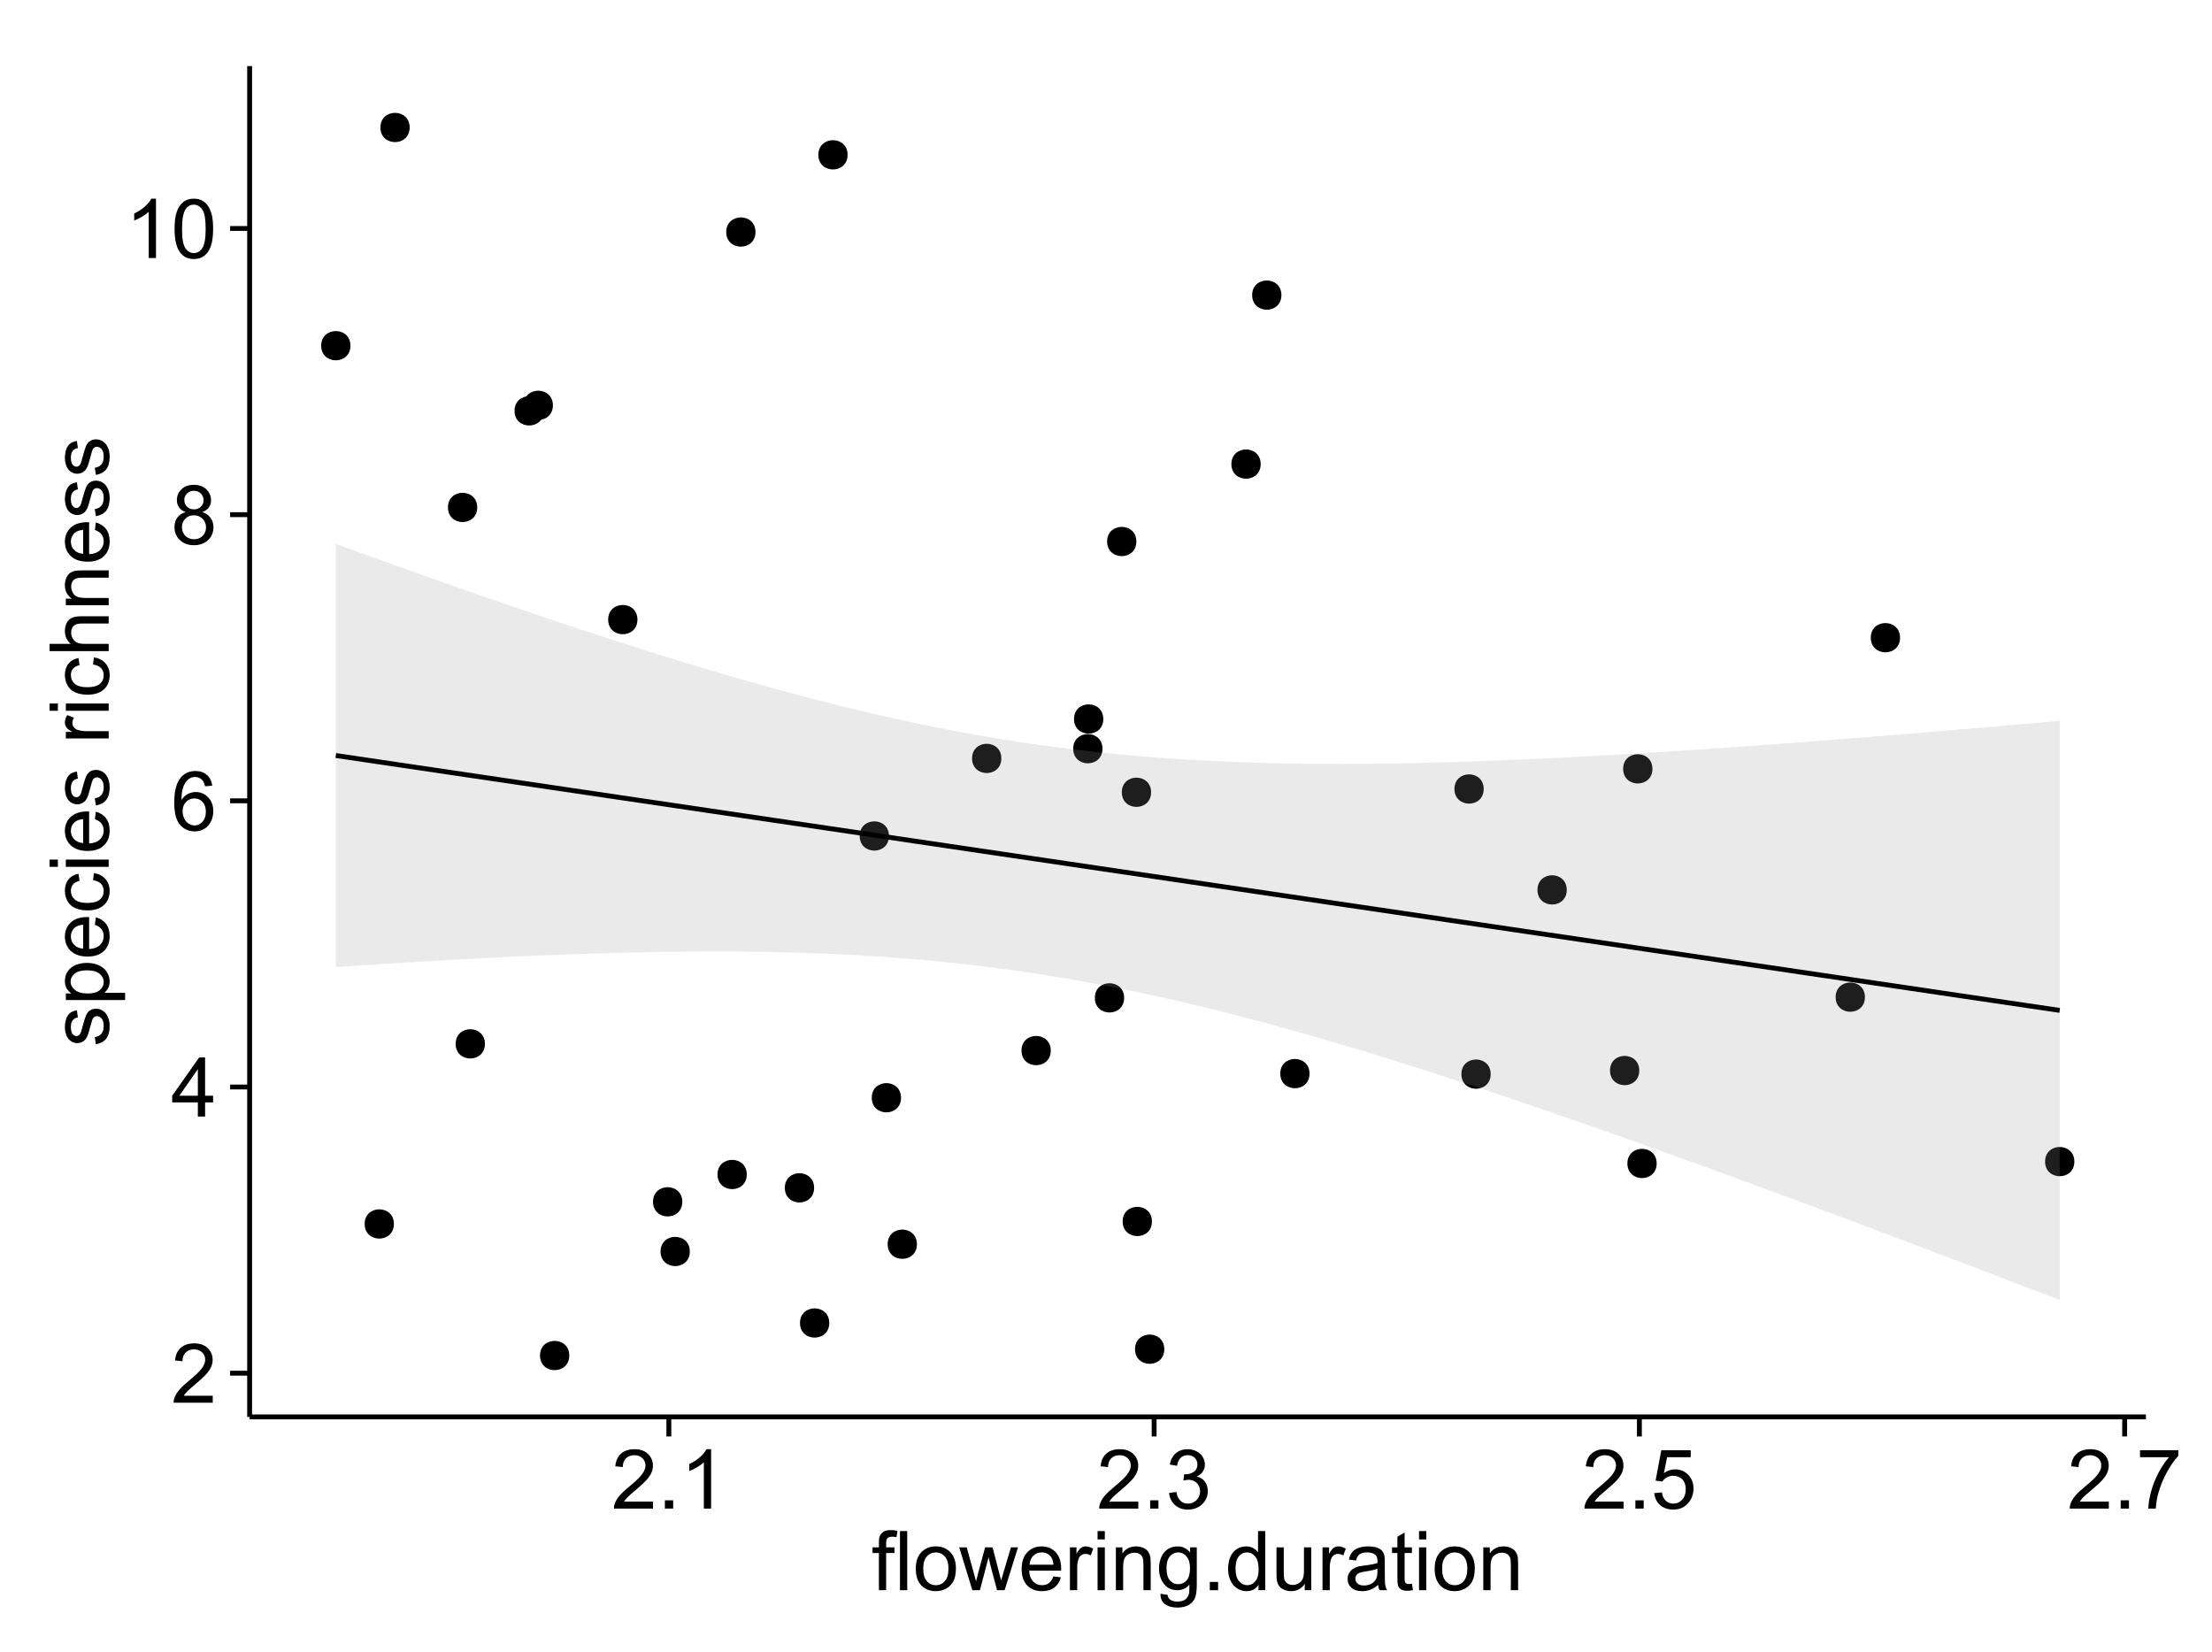 <?xml version="1.0" encoding="UTF-8"?>
<svg xmlns="http://www.w3.org/2000/svg" xmlns:xlink="http://www.w3.org/1999/xlink" width="482pt" height="360pt" viewBox="0 0 482 360" version="1.1">
<defs>
<g>
<symbol overflow="visible" id="glyph0-0">
<path style="stroke:none;" d="M 9.062 -1.52 L 9.062 0 L 0.547 0 C 0.531 -0.379 0.594 -0.742 0.73 -1.098 C 0.945 -1.676 1.293 -2.25 1.77 -2.812 C 2.246 -3.375 2.934 -4.023 3.84 -4.766 C 5.238 -5.906 6.188 -6.816 6.68 -7.492 C 7.172 -8.16 7.418 -8.793 7.418 -9.395 C 7.418 -10.02 7.191 -10.551 6.746 -10.98 C 6.293 -11.41 5.711 -11.625 4.992 -11.629 C 4.23 -11.625 3.621 -11.395 3.164 -10.941 C 2.703 -10.48 2.469 -9.848 2.469 -9.043 L 0.844 -9.211 C 0.953 -10.422 1.371 -11.344 2.102 -11.984 C 2.824 -12.617 3.801 -12.938 5.027 -12.938 C 6.262 -12.938 7.238 -12.594 7.961 -11.91 C 8.68 -11.223 9.039 -10.371 9.043 -9.359 C 9.039 -8.84 8.934 -8.336 8.727 -7.84 C 8.512 -7.34 8.164 -6.812 7.676 -6.266 C 7.188 -5.711 6.375 -4.957 5.238 -4 C 4.285 -3.199 3.676 -2.66 3.41 -2.379 C 3.141 -2.094 2.918 -1.805 2.742 -1.52 Z M 9.062 -1.52 "/>
</symbol>
<symbol overflow="visible" id="glyph0-1">
<path style="stroke:none;" d="M 5.82 0 L 5.82 -3.086 L 0.227 -3.086 L 0.227 -4.535 L 6.109 -12.883 L 7.398 -12.883 L 7.398 -4.535 L 9.141 -4.535 L 9.141 -3.086 L 7.398 -3.086 L 7.398 0 Z M 5.82 -4.535 L 5.82 -10.344 L 1.785 -4.535 Z M 5.82 -4.535 "/>
</symbol>
<symbol overflow="visible" id="glyph0-2">
<path style="stroke:none;" d="M 8.957 -9.73 L 7.383 -9.605 C 7.242 -10.223 7.043 -10.676 6.785 -10.961 C 6.355 -11.41 5.828 -11.637 5.203 -11.637 C 4.695 -11.637 4.25 -11.496 3.875 -11.215 C 3.375 -10.852 2.984 -10.32 2.695 -9.625 C 2.406 -8.926 2.258 -7.934 2.25 -6.645 C 2.629 -7.223 3.094 -7.652 3.645 -7.938 C 4.195 -8.215 4.773 -8.355 5.379 -8.359 C 6.434 -8.355 7.328 -7.969 8.07 -7.195 C 8.809 -6.418 9.18 -5.414 9.184 -4.184 C 9.18 -3.371 9.008 -2.617 8.66 -1.926 C 8.312 -1.23 7.832 -0.699 7.227 -0.332 C 6.613 0.035 5.922 0.215 5.148 0.219 C 3.828 0.215 2.754 -0.266 1.922 -1.234 C 1.09 -2.199 0.672 -3.797 0.676 -6.031 C 0.672 -8.516 1.133 -10.328 2.055 -11.461 C 2.855 -12.445 3.938 -12.938 5.301 -12.938 C 6.312 -12.938 7.141 -12.652 7.789 -12.086 C 8.434 -11.516 8.824 -10.73 8.957 -9.73 Z M 2.496 -4.176 C 2.496 -3.629 2.609 -3.105 2.844 -2.609 C 3.07 -2.109 3.395 -1.73 3.812 -1.473 C 4.227 -1.207 4.664 -1.078 5.125 -1.082 C 5.789 -1.078 6.363 -1.348 6.844 -1.891 C 7.324 -2.426 7.562 -3.156 7.566 -4.086 C 7.562 -4.973 7.328 -5.676 6.855 -6.191 C 6.379 -6.703 5.781 -6.961 5.062 -6.961 C 4.348 -6.961 3.738 -6.703 3.242 -6.191 C 2.742 -5.676 2.496 -5.004 2.496 -4.176 Z M 2.496 -4.176 "/>
</symbol>
<symbol overflow="visible" id="glyph0-3">
<path style="stroke:none;" d="M 3.18 -6.988 C 2.52 -7.227 2.035 -7.57 1.723 -8.016 C 1.406 -8.461 1.246 -8.992 1.25 -9.617 C 1.246 -10.551 1.582 -11.34 2.258 -11.98 C 2.93 -12.617 3.828 -12.938 4.949 -12.938 C 6.07 -12.938 6.977 -12.609 7.664 -11.957 C 8.348 -11.301 8.688 -10.504 8.691 -9.57 C 8.688 -8.969 8.531 -8.449 8.219 -8.012 C 7.902 -7.566 7.426 -7.227 6.793 -6.988 C 7.582 -6.727 8.184 -6.309 8.598 -5.738 C 9.008 -5.16 9.215 -4.477 9.219 -3.684 C 9.215 -2.578 8.828 -1.652 8.051 -0.906 C 7.27 -0.156 6.242 0.215 4.977 0.219 C 3.699 0.215 2.676 -0.156 1.898 -0.91 C 1.117 -1.66 0.727 -2.602 0.73 -3.727 C 0.727 -4.562 0.938 -5.262 1.367 -5.832 C 1.789 -6.395 2.395 -6.781 3.18 -6.988 Z M 2.867 -9.668 C 2.863 -9.059 3.059 -8.559 3.453 -8.172 C 3.844 -7.785 4.355 -7.594 4.984 -7.594 C 5.59 -7.594 6.09 -7.785 6.48 -8.168 C 6.871 -8.551 7.066 -9.02 7.066 -9.578 C 7.066 -10.156 6.863 -10.645 6.465 -11.043 C 6.059 -11.438 5.559 -11.637 4.965 -11.637 C 4.359 -11.637 3.859 -11.441 3.465 -11.055 C 3.062 -10.668 2.863 -10.207 2.867 -9.668 Z M 2.355 -3.719 C 2.355 -3.262 2.461 -2.824 2.676 -2.406 C 2.887 -1.98 3.203 -1.652 3.629 -1.426 C 4.047 -1.191 4.504 -1.078 4.992 -1.082 C 5.746 -1.078 6.367 -1.32 6.863 -1.809 C 7.352 -2.293 7.598 -2.91 7.602 -3.664 C 7.598 -4.422 7.344 -5.055 6.84 -5.555 C 6.332 -6.051 5.699 -6.297 4.938 -6.301 C 4.191 -6.297 3.574 -6.051 3.09 -5.562 C 2.598 -5.066 2.355 -4.453 2.355 -3.719 Z M 2.355 -3.719 "/>
</symbol>
<symbol overflow="visible" id="glyph0-4">
<path style="stroke:none;" d="M 6.707 0 L 5.125 0 L 5.125 -10.082 C 4.742 -9.715 4.242 -9.352 3.625 -8.988 C 3.004 -8.625 2.449 -8.352 1.961 -8.172 L 1.961 -9.703 C 2.844 -10.117 3.617 -10.621 4.281 -11.215 C 4.941 -11.805 5.41 -12.379 5.688 -12.938 L 6.707 -12.938 Z M 6.707 0 "/>
</symbol>
<symbol overflow="visible" id="glyph0-5">
<path style="stroke:none;" d="M 0.746 -6.355 C 0.742 -7.875 0.898 -9.102 1.215 -10.031 C 1.527 -10.961 1.996 -11.676 2.613 -12.18 C 3.23 -12.684 4.008 -12.938 4.949 -12.938 C 5.637 -12.938 6.242 -12.797 6.766 -12.52 C 7.285 -12.238 7.715 -11.836 8.059 -11.316 C 8.395 -10.789 8.664 -10.152 8.859 -9.398 C 9.051 -8.645 9.145 -7.629 9.148 -6.355 C 9.145 -4.84 8.992 -3.617 8.684 -2.691 C 8.371 -1.762 7.906 -1.047 7.289 -0.539 C 6.672 -0.035 5.891 0.215 4.949 0.219 C 3.703 0.215 2.727 -0.227 2.023 -1.117 C 1.168 -2.188 0.742 -3.934 0.746 -6.355 Z M 2.375 -6.355 C 2.371 -4.234 2.621 -2.824 3.117 -2.129 C 3.609 -1.426 4.219 -1.078 4.949 -1.082 C 5.672 -1.078 6.281 -1.43 6.781 -2.137 C 7.273 -2.836 7.523 -4.242 7.523 -6.355 C 7.523 -8.473 7.273 -9.883 6.781 -10.582 C 6.281 -11.277 5.664 -11.625 4.93 -11.629 C 4.199 -11.625 3.621 -11.316 3.191 -10.703 C 2.645 -9.918 2.371 -8.469 2.375 -6.355 Z M 2.375 -6.355 "/>
</symbol>
<symbol overflow="visible" id="glyph0-6">
<path style="stroke:none;" d="M 1.633 0 L 1.633 -1.801 L 3.438 -1.801 L 3.438 0 Z M 1.633 0 "/>
</symbol>
<symbol overflow="visible" id="glyph0-7">
<path style="stroke:none;" d="M 0.758 -3.402 L 2.336 -3.613 C 2.516 -2.711 2.824 -2.062 3.266 -1.672 C 3.699 -1.273 4.23 -1.078 4.859 -1.082 C 5.602 -1.078 6.23 -1.336 6.746 -1.855 C 7.254 -2.367 7.512 -3.004 7.516 -3.77 C 7.512 -4.492 7.273 -5.094 6.801 -5.566 C 6.324 -6.035 5.723 -6.27 4.992 -6.273 C 4.691 -6.27 4.316 -6.211 3.875 -6.102 L 4.051 -7.488 C 4.152 -7.473 4.238 -7.465 4.305 -7.469 C 4.977 -7.465 5.582 -7.641 6.125 -7.996 C 6.66 -8.344 6.93 -8.887 6.934 -9.625 C 6.93 -10.199 6.734 -10.68 6.344 -11.062 C 5.949 -11.445 5.441 -11.637 4.824 -11.637 C 4.207 -11.637 3.695 -11.441 3.285 -11.055 C 2.875 -10.668 2.613 -10.09 2.496 -9.316 L 0.914 -9.598 C 1.105 -10.656 1.543 -11.477 2.23 -12.062 C 2.914 -12.645 3.766 -12.938 4.789 -12.938 C 5.488 -12.938 6.137 -12.785 6.73 -12.484 C 7.32 -12.18 7.773 -11.77 8.09 -11.25 C 8.402 -10.727 8.559 -10.172 8.562 -9.59 C 8.559 -9.031 8.41 -8.523 8.113 -8.066 C 7.812 -7.609 7.371 -7.246 6.785 -6.977 C 7.547 -6.801 8.137 -6.438 8.562 -5.883 C 8.98 -5.328 9.191 -4.633 9.195 -3.805 C 9.191 -2.676 8.781 -1.723 7.965 -0.945 C 7.141 -0.164 6.105 0.223 4.852 0.227 C 3.719 0.223 2.777 -0.109 2.035 -0.781 C 1.285 -1.453 0.859 -2.328 0.758 -3.402 Z M 0.758 -3.402 "/>
</symbol>
<symbol overflow="visible" id="glyph0-8">
<path style="stroke:none;" d="M 0.746 -3.375 L 2.406 -3.516 C 2.527 -2.707 2.812 -2.098 3.266 -1.691 C 3.711 -1.281 4.254 -1.078 4.887 -1.082 C 5.648 -1.078 6.293 -1.363 6.82 -1.941 C 7.344 -2.512 7.605 -3.273 7.609 -4.227 C 7.605 -5.125 7.352 -5.84 6.848 -6.363 C 6.34 -6.883 5.676 -7.141 4.859 -7.145 C 4.344 -7.141 3.887 -7.027 3.48 -6.797 C 3.07 -6.566 2.746 -6.266 2.516 -5.898 L 1.027 -6.09 L 2.277 -12.711 L 8.684 -12.711 L 8.684 -11.195 L 3.543 -11.195 L 2.848 -7.734 C 3.621 -8.273 4.43 -8.543 5.281 -8.543 C 6.402 -8.543 7.352 -8.152 8.129 -7.371 C 8.898 -6.59 9.285 -5.586 9.289 -4.367 C 9.285 -3.195 8.945 -2.188 8.27 -1.344 C 7.441 -0.301 6.316 0.215 4.887 0.219 C 3.715 0.215 2.758 -0.109 2.016 -0.766 C 1.273 -1.418 0.848 -2.289 0.746 -3.375 Z M 0.746 -3.375 "/>
</symbol>
<symbol overflow="visible" id="glyph0-9">
<path style="stroke:none;" d="M 0.852 -11.195 L 0.852 -12.719 L 9.195 -12.719 L 9.195 -11.488 C 8.367 -10.613 7.555 -9.453 6.754 -8.008 C 5.945 -6.559 5.324 -5.07 4.887 -3.543 C 4.57 -2.461 4.367 -1.281 4.281 0 L 2.656 0 C 2.668 -1.012 2.867 -2.234 3.25 -3.672 C 3.629 -5.105 4.176 -6.492 4.891 -7.828 C 5.602 -9.16 6.359 -10.281 7.164 -11.195 Z M 0.852 -11.195 "/>
</symbol>
<symbol overflow="visible" id="glyph0-10">
<path style="stroke:none;" d="M 1.562 0 L 1.562 -8.102 L 0.168 -8.102 L 0.168 -9.336 L 1.562 -9.336 L 1.562 -10.328 C 1.559 -10.949 1.613 -11.414 1.73 -11.727 C 1.879 -12.133 2.148 -12.465 2.535 -12.723 C 2.914 -12.973 3.453 -13.102 4.148 -13.105 C 4.594 -13.102 5.086 -13.047 5.625 -12.945 L 5.387 -11.566 C 5.055 -11.625 4.746 -11.652 4.457 -11.656 C 3.973 -11.652 3.633 -11.551 3.434 -11.348 C 3.234 -11.141 3.133 -10.758 3.137 -10.195 L 3.137 -9.336 L 4.957 -9.336 L 4.957 -8.102 L 3.137 -8.102 L 3.137 0 Z M 1.562 0 "/>
</symbol>
<symbol overflow="visible" id="glyph0-11">
<path style="stroke:none;" d="M 1.152 0 L 1.152 -12.883 L 2.734 -12.883 L 2.734 0 Z M 1.152 0 "/>
</symbol>
<symbol overflow="visible" id="glyph0-12">
<path style="stroke:none;" d="M 0.598 -4.668 C 0.598 -6.391 1.078 -7.672 2.039 -8.508 C 2.84 -9.199 3.816 -9.543 4.977 -9.547 C 6.254 -9.543 7.305 -9.125 8.121 -8.285 C 8.934 -7.441 9.34 -6.277 9.344 -4.797 C 9.34 -3.594 9.16 -2.648 8.801 -1.961 C 8.441 -1.27 7.914 -0.734 7.227 -0.359 C 6.535 0.023 5.785 0.211 4.977 0.211 C 3.664 0.211 2.609 -0.207 1.805 -1.047 C 1 -1.883 0.598 -3.09 0.598 -4.668 Z M 2.223 -4.668 C 2.219 -3.469 2.48 -2.574 3.004 -1.98 C 3.523 -1.387 4.18 -1.09 4.977 -1.09 C 5.758 -1.09 6.41 -1.387 6.934 -1.984 C 7.453 -2.582 7.715 -3.492 7.719 -4.719 C 7.715 -5.871 7.453 -6.746 6.93 -7.344 C 6.402 -7.934 5.75 -8.23 4.977 -8.234 C 4.18 -8.23 3.523 -7.938 3.004 -7.348 C 2.48 -6.754 2.219 -5.859 2.223 -4.668 Z M 2.223 -4.668 "/>
</symbol>
<symbol overflow="visible" id="glyph0-13">
<path style="stroke:none;" d="M 2.91 0 L 0.055 -9.336 L 1.688 -9.336 L 3.172 -3.945 L 3.727 -1.941 C 3.75 -2.039 3.91 -2.684 4.211 -3.867 L 5.695 -9.336 L 7.32 -9.336 L 8.719 -3.922 L 9.184 -2.137 L 9.719 -3.938 L 11.32 -9.336 L 12.859 -9.336 L 9.941 0 L 8.297 0 L 6.812 -5.59 L 6.453 -7.18 L 4.562 0 Z M 2.91 0 "/>
</symbol>
<symbol overflow="visible" id="glyph0-14">
<path style="stroke:none;" d="M 7.578 -3.008 L 9.211 -2.805 C 8.953 -1.848 8.473 -1.105 7.777 -0.578 C 7.078 -0.051 6.188 0.211 5.105 0.211 C 3.738 0.211 2.656 -0.207 1.859 -1.051 C 1.055 -1.887 0.656 -3.066 0.66 -4.586 C 0.656 -6.156 1.059 -7.375 1.871 -8.246 C 2.676 -9.109 3.727 -9.543 5.02 -9.547 C 6.266 -9.543 7.285 -9.117 8.078 -8.27 C 8.867 -7.418 9.262 -6.223 9.266 -4.684 C 9.262 -4.586 9.258 -4.445 9.254 -4.262 L 2.293 -4.262 C 2.348 -3.234 2.641 -2.449 3.164 -1.906 C 3.684 -1.359 4.332 -1.09 5.117 -1.09 C 5.691 -1.09 6.188 -1.242 6.598 -1.547 C 7.008 -1.852 7.332 -2.336 7.578 -3.008 Z M 2.383 -5.562 L 7.594 -5.562 C 7.523 -6.344 7.324 -6.934 6.996 -7.328 C 6.492 -7.934 5.836 -8.238 5.035 -8.242 C 4.305 -8.238 3.695 -7.996 3.203 -7.512 C 2.707 -7.027 2.434 -6.375 2.383 -5.562 Z M 2.383 -5.562 "/>
</symbol>
<symbol overflow="visible" id="glyph0-15">
<path style="stroke:none;" d="M 1.168 0 L 1.168 -9.336 L 2.594 -9.336 L 2.594 -7.918 C 2.953 -8.578 3.289 -9.016 3.598 -9.23 C 3.906 -9.438 4.242 -9.543 4.613 -9.547 C 5.145 -9.543 5.688 -9.375 6.242 -9.035 L 5.695 -7.566 C 5.309 -7.793 4.922 -7.91 4.535 -7.91 C 4.188 -7.91 3.875 -7.805 3.602 -7.598 C 3.324 -7.387 3.129 -7.098 3.016 -6.734 C 2.836 -6.168 2.746 -5.555 2.75 -4.887 L 2.75 0 Z M 1.168 0 "/>
</symbol>
<symbol overflow="visible" id="glyph0-16">
<path style="stroke:none;" d="M 1.195 -11.066 L 1.195 -12.883 L 2.777 -12.883 L 2.777 -11.066 Z M 1.195 0 L 1.195 -9.336 L 2.777 -9.336 L 2.777 0 Z M 1.195 0 "/>
</symbol>
<symbol overflow="visible" id="glyph0-17">
<path style="stroke:none;" d="M 1.188 0 L 1.188 -9.336 L 2.609 -9.336 L 2.609 -8.008 C 3.293 -9.031 4.285 -9.543 5.582 -9.547 C 6.141 -9.543 6.656 -9.441 7.133 -9.242 C 7.602 -9.035 7.957 -8.77 8.191 -8.445 C 8.426 -8.113 8.59 -7.727 8.684 -7.277 C 8.742 -6.98 8.77 -6.465 8.773 -5.738 L 8.773 0 L 7.188 0 L 7.188 -5.68 C 7.184 -6.32 7.121 -6.801 7.004 -7.121 C 6.879 -7.438 6.66 -7.695 6.348 -7.887 C 6.031 -8.074 5.664 -8.168 5.246 -8.172 C 4.566 -8.168 3.984 -7.953 3.5 -7.531 C 3.008 -7.102 2.766 -6.293 2.77 -5.098 L 2.77 0 Z M 1.188 0 "/>
</symbol>
<symbol overflow="visible" id="glyph0-18">
<path style="stroke:none;" d="M 0.898 0.773 L 2.434 1 C 2.496 1.473 2.676 1.82 2.969 2.039 C 3.359 2.328 3.895 2.473 4.578 2.477 C 5.309 2.473 5.875 2.328 6.277 2.039 C 6.672 1.746 6.941 1.336 7.086 0.809 C 7.164 0.484 7.203 -0.191 7.199 -1.223 C 6.504 -0.406 5.641 0 4.613 0 C 3.324 0 2.332 -0.461 1.633 -1.387 C 0.926 -2.312 0.574 -3.422 0.578 -4.719 C 0.574 -5.605 0.734 -6.43 1.062 -7.184 C 1.383 -7.934 1.852 -8.516 2.465 -8.93 C 3.074 -9.34 3.793 -9.543 4.625 -9.547 C 5.719 -9.543 6.629 -9.098 7.348 -8.211 L 7.348 -9.336 L 8.805 -9.336 L 8.805 -1.266 C 8.801 0.188 8.652 1.215 8.359 1.824 C 8.062 2.426 7.594 2.906 6.953 3.262 C 6.309 3.609 5.52 3.785 4.586 3.789 C 3.473 3.785 2.574 3.535 1.887 3.035 C 1.199 2.535 0.867 1.781 0.898 0.773 Z M 2.207 -4.836 C 2.203 -3.605 2.445 -2.711 2.934 -2.152 C 3.418 -1.586 4.027 -1.305 4.766 -1.309 C 5.484 -1.305 6.094 -1.586 6.59 -2.148 C 7.078 -2.707 7.324 -3.586 7.328 -4.781 C 7.324 -5.922 7.07 -6.781 6.566 -7.363 C 6.059 -7.941 5.449 -8.23 4.738 -8.234 C 4.031 -8.23 3.434 -7.945 2.945 -7.379 C 2.449 -6.805 2.203 -5.957 2.207 -4.836 Z M 2.207 -4.836 "/>
</symbol>
<symbol overflow="visible" id="glyph0-19">
<path style="stroke:none;" d="M 7.242 0 L 7.242 -1.18 C 6.648 -0.25 5.777 0.211 4.633 0.211 C 3.887 0.211 3.203 0.008 2.578 -0.402 C 1.953 -0.812 1.469 -1.387 1.129 -2.121 C 0.785 -2.855 0.613 -3.699 0.617 -4.656 C 0.613 -5.586 0.77 -6.43 1.082 -7.191 C 1.391 -7.949 1.855 -8.531 2.477 -8.938 C 3.098 -9.34 3.793 -9.543 4.562 -9.547 C 5.121 -9.543 5.621 -9.426 6.062 -9.188 C 6.5 -8.949 6.859 -8.641 7.137 -8.262 L 7.137 -12.883 L 8.711 -12.883 L 8.711 0 Z M 2.242 -4.656 C 2.238 -3.461 2.488 -2.566 2.996 -1.977 C 3.496 -1.383 4.094 -1.09 4.781 -1.09 C 5.473 -1.09 6.059 -1.371 6.543 -1.938 C 7.023 -2.5 7.266 -3.363 7.27 -4.527 C 7.266 -5.801 7.02 -6.738 6.531 -7.336 C 6.035 -7.934 5.43 -8.23 4.711 -8.234 C 4.008 -8.23 3.418 -7.945 2.949 -7.371 C 2.473 -6.797 2.238 -5.891 2.242 -4.656 Z M 2.242 -4.656 "/>
</symbol>
<symbol overflow="visible" id="glyph0-20">
<path style="stroke:none;" d="M 7.305 0 L 7.305 -1.371 C 6.574 -0.316 5.586 0.211 4.344 0.211 C 3.789 0.211 3.273 0.105 2.797 -0.105 C 2.316 -0.316 1.965 -0.578 1.734 -0.898 C 1.504 -1.215 1.34 -1.609 1.25 -2.074 C 1.18 -2.383 1.148 -2.875 1.152 -3.551 L 1.152 -9.336 L 2.734 -9.336 L 2.734 -4.156 C 2.73 -3.328 2.762 -2.773 2.828 -2.488 C 2.926 -2.07 3.137 -1.742 3.461 -1.508 C 3.781 -1.266 4.18 -1.148 4.656 -1.152 C 5.129 -1.148 5.574 -1.27 5.992 -1.516 C 6.406 -1.758 6.699 -2.09 6.875 -2.508 C 7.047 -2.926 7.137 -3.531 7.137 -4.332 L 7.137 -9.336 L 8.719 -9.336 L 8.719 0 Z M 7.305 0 "/>
</symbol>
<symbol overflow="visible" id="glyph0-21">
<path style="stroke:none;" d="M 7.277 -1.152 C 6.691 -0.652 6.125 -0.301 5.586 -0.098 C 5.039 0.109 4.457 0.211 3.84 0.211 C 2.812 0.211 2.027 -0.039 1.477 -0.539 C 0.922 -1.039 0.645 -1.68 0.648 -2.461 C 0.645 -2.918 0.75 -3.336 0.961 -3.715 C 1.168 -4.09 1.438 -4.391 1.777 -4.621 C 2.113 -4.848 2.496 -5.02 2.918 -5.141 C 3.227 -5.219 3.695 -5.301 4.324 -5.379 C 5.602 -5.531 6.539 -5.711 7.145 -5.922 C 7.148 -6.137 7.152 -6.273 7.156 -6.336 C 7.152 -6.977 7.004 -7.434 6.707 -7.699 C 6.301 -8.055 5.699 -8.23 4.906 -8.234 C 4.156 -8.23 3.609 -8.102 3.258 -7.844 C 2.902 -7.582 2.637 -7.121 2.469 -6.461 L 0.922 -6.672 C 1.059 -7.332 1.293 -7.867 1.617 -8.273 C 1.938 -8.68 2.402 -8.992 3.016 -9.215 C 3.621 -9.434 4.328 -9.543 5.133 -9.547 C 5.93 -9.543 6.574 -9.449 7.074 -9.266 C 7.566 -9.074 7.934 -8.84 8.172 -8.555 C 8.402 -8.27 8.566 -7.91 8.664 -7.48 C 8.715 -7.207 8.742 -6.719 8.746 -6.02 L 8.746 -3.91 C 8.742 -2.434 8.773 -1.504 8.844 -1.117 C 8.906 -0.727 9.043 -0.355 9.246 0 L 7.594 0 C 7.43 -0.328 7.324 -0.711 7.277 -1.152 Z M 7.145 -4.684 C 6.566 -4.445 5.707 -4.246 4.562 -4.086 C 3.91 -3.988 3.449 -3.883 3.18 -3.77 C 2.91 -3.648 2.703 -3.477 2.555 -3.254 C 2.406 -3.027 2.332 -2.777 2.336 -2.504 C 2.332 -2.078 2.492 -1.727 2.816 -1.449 C 3.133 -1.164 3.602 -1.023 4.219 -1.027 C 4.828 -1.023 5.367 -1.156 5.844 -1.426 C 6.312 -1.691 6.664 -2.059 6.891 -2.523 C 7.059 -2.879 7.141 -3.406 7.145 -4.105 Z M 7.145 -4.684 "/>
</symbol>
<symbol overflow="visible" id="glyph0-22">
<path style="stroke:none;" d="M 4.641 -1.414 L 4.867 -0.016 C 4.422 0.078 4.023 0.121 3.672 0.125 C 3.098 0.121 2.652 0.035 2.336 -0.148 C 2.02 -0.328 1.797 -0.566 1.668 -0.863 C 1.539 -1.156 1.477 -1.781 1.477 -2.734 L 1.477 -8.102 L 0.316 -8.102 L 0.316 -9.336 L 1.477 -9.336 L 1.477 -11.645 L 3.051 -12.594 L 3.051 -9.336 L 4.641 -9.336 L 4.641 -8.102 L 3.051 -8.102 L 3.051 -2.645 C 3.047 -2.191 3.074 -1.902 3.133 -1.773 C 3.188 -1.645 3.277 -1.543 3.406 -1.465 C 3.527 -1.387 3.707 -1.348 3.945 -1.352 C 4.117 -1.348 4.352 -1.367 4.641 -1.414 Z M 4.641 -1.414 "/>
</symbol>
<symbol overflow="visible" id="glyph1-0">
<path style="stroke:none;" d="M -2.785 -0.555 L -3.031 -2.117 C -2.402 -2.203 -1.922 -2.449 -1.59 -2.852 C -1.254 -3.25 -1.09 -3.812 -1.09 -4.535 C -1.09 -5.262 -1.234 -5.801 -1.531 -6.152 C -1.824 -6.504 -2.172 -6.68 -2.574 -6.68 C -2.926 -6.68 -3.207 -6.523 -3.418 -6.215 C -3.555 -5.996 -3.734 -5.457 -3.953 -4.598 C -4.246 -3.434 -4.5 -2.629 -4.715 -2.184 C -4.926 -1.734 -5.223 -1.395 -5.602 -1.164 C -5.98 -0.93 -6.398 -0.812 -6.855 -0.816 C -7.27 -0.812 -7.652 -0.91 -8.012 -1.102 C -8.363 -1.293 -8.66 -1.551 -8.895 -1.883 C -9.074 -2.125 -9.227 -2.461 -9.355 -2.887 C -9.48 -3.309 -9.543 -3.766 -9.547 -4.254 C -9.543 -4.984 -9.438 -5.625 -9.23 -6.184 C -9.016 -6.734 -8.73 -7.145 -8.371 -7.41 C -8.008 -7.672 -7.527 -7.852 -6.926 -7.953 L -6.715 -6.406 C -7.195 -6.332 -7.57 -6.129 -7.84 -5.797 C -8.105 -5.457 -8.238 -4.98 -8.242 -4.367 C -8.238 -3.637 -8.117 -3.121 -7.883 -2.812 C -7.641 -2.5 -7.359 -2.344 -7.039 -2.348 C -6.832 -2.344 -6.648 -2.406 -6.484 -2.539 C -6.312 -2.664 -6.172 -2.867 -6.062 -3.148 C -6.004 -3.301 -5.871 -3.766 -5.66 -4.543 C -5.359 -5.66 -5.113 -6.441 -4.926 -6.887 C -4.734 -7.324 -4.457 -7.672 -4.094 -7.926 C -3.73 -8.176 -3.281 -8.301 -2.742 -8.305 C -2.211 -8.301 -1.711 -8.148 -1.25 -7.844 C -0.781 -7.535 -0.422 -7.09 -0.172 -6.512 C 0.086 -5.926 0.211 -5.27 0.211 -4.543 C 0.211 -3.328 -0.039 -2.406 -0.543 -1.77 C -1.047 -1.133 -1.793 -0.727 -2.785 -0.555 Z M -2.785 -0.555 "/>
</symbol>
<symbol overflow="visible" id="glyph1-1">
<path style="stroke:none;" d="M 3.578 -1.188 L -9.336 -1.188 L -9.336 -2.629 L -8.121 -2.629 C -8.594 -2.965 -8.949 -3.348 -9.188 -3.777 C -9.426 -4.203 -9.543 -4.723 -9.547 -5.336 C -9.543 -6.129 -9.34 -6.832 -8.93 -7.445 C -8.516 -8.051 -7.934 -8.512 -7.191 -8.824 C -6.441 -9.133 -5.625 -9.285 -4.738 -9.289 C -3.781 -9.285 -2.922 -9.113 -2.156 -8.773 C -1.391 -8.43 -0.805 -7.934 -0.398 -7.281 C 0.008 -6.625 0.211 -5.938 0.211 -5.219 C 0.211 -4.691 0.102 -4.219 -0.121 -3.801 C -0.344 -3.379 -0.625 -3.035 -0.965 -2.77 L 3.578 -2.77 Z M -4.613 -2.621 C -3.41 -2.613 -2.523 -2.855 -1.949 -3.348 C -1.375 -3.832 -1.09 -4.422 -1.09 -5.117 C -1.09 -5.816 -1.387 -6.418 -1.98 -6.922 C -2.574 -7.418 -3.496 -7.668 -4.746 -7.672 C -5.934 -7.668 -6.824 -7.426 -7.418 -6.938 C -8.008 -6.449 -8.301 -5.863 -8.305 -5.188 C -8.301 -4.508 -7.988 -3.914 -7.359 -3.398 C -6.727 -2.879 -5.809 -2.617 -4.613 -2.621 Z M -4.613 -2.621 "/>
</symbol>
<symbol overflow="visible" id="glyph1-2">
<path style="stroke:none;" d="M -3.004 -7.578 L -2.805 -9.211 C -1.848 -8.953 -1.105 -8.473 -0.578 -7.777 C -0.051 -7.078 0.211 -6.188 0.211 -5.105 C 0.211 -3.738 -0.207 -2.656 -1.051 -1.859 C -1.887 -1.055 -3.066 -0.656 -4.586 -0.66 C -6.156 -0.656 -7.375 -1.059 -8.246 -1.871 C -9.109 -2.676 -9.543 -3.727 -9.547 -5.02 C -9.543 -6.266 -9.117 -7.285 -8.27 -8.078 C -7.418 -8.867 -6.223 -9.262 -4.684 -9.266 C -4.586 -9.262 -4.445 -9.258 -4.262 -9.254 L -4.262 -2.293 C -3.234 -2.348 -2.449 -2.641 -1.906 -3.164 C -1.359 -3.684 -1.09 -4.332 -1.09 -5.117 C -1.09 -5.691 -1.242 -6.188 -1.547 -6.598 C -1.852 -7.008 -2.336 -7.332 -3.004 -7.578 Z M -5.562 -2.383 L -5.562 -7.594 C -6.344 -7.523 -6.934 -7.324 -7.328 -6.996 C -7.934 -6.492 -8.238 -5.836 -8.242 -5.035 C -8.238 -4.305 -7.996 -3.695 -7.512 -3.203 C -7.027 -2.707 -6.375 -2.434 -5.562 -2.383 Z M -5.562 -2.383 "/>
</symbol>
<symbol overflow="visible" id="glyph1-3">
<path style="stroke:none;" d="M -3.418 -7.277 L -3.215 -8.832 C -2.141 -8.66 -1.301 -8.227 -0.699 -7.527 C -0.09 -6.824 0.211 -5.965 0.211 -4.949 C 0.211 -3.668 -0.203 -2.641 -1.039 -1.867 C -1.871 -1.09 -3.07 -0.703 -4.633 -0.703 C -5.637 -0.703 -6.52 -0.867 -7.277 -1.203 C -8.031 -1.535 -8.598 -2.047 -8.977 -2.73 C -9.355 -3.41 -9.543 -4.152 -9.547 -4.957 C -9.543 -5.969 -9.289 -6.797 -8.777 -7.441 C -8.262 -8.086 -7.531 -8.5 -6.59 -8.684 L -6.355 -7.145 C -6.98 -6.996 -7.453 -6.738 -7.77 -6.367 C -8.082 -5.992 -8.238 -5.543 -8.242 -5.02 C -8.238 -4.219 -7.953 -3.57 -7.387 -3.074 C -6.812 -2.574 -5.91 -2.324 -4.676 -2.328 C -3.422 -2.324 -2.508 -2.566 -1.941 -3.047 C -1.371 -3.527 -1.09 -4.152 -1.09 -4.93 C -1.09 -5.547 -1.277 -6.066 -1.66 -6.484 C -2.035 -6.898 -2.621 -7.164 -3.418 -7.277 Z M -3.418 -7.277 "/>
</symbol>
<symbol overflow="visible" id="glyph1-4">
<path style="stroke:none;" d="M -11.066 -1.195 L -12.883 -1.195 L -12.883 -2.777 L -11.066 -2.777 Z M 0 -1.195 L -9.336 -1.195 L -9.336 -2.777 L 0 -2.777 Z M 0 -1.195 "/>
</symbol>
<symbol overflow="visible" id="glyph1-5">
<path style="stroke:none;" d=""/>
</symbol>
<symbol overflow="visible" id="glyph1-6">
<path style="stroke:none;" d="M 0 -1.168 L -9.336 -1.168 L -9.336 -2.594 L -7.918 -2.594 C -8.578 -2.953 -9.016 -3.289 -9.23 -3.598 C -9.438 -3.906 -9.543 -4.242 -9.547 -4.613 C -9.543 -5.145 -9.375 -5.688 -9.035 -6.242 L -7.566 -5.695 C -7.793 -5.309 -7.91 -4.922 -7.91 -4.535 C -7.91 -4.188 -7.805 -3.875 -7.598 -3.602 C -7.387 -3.324 -7.098 -3.129 -6.734 -3.016 C -6.168 -2.836 -5.555 -2.746 -4.887 -2.75 L 0 -2.75 Z M 0 -1.168 "/>
</symbol>
<symbol overflow="visible" id="glyph1-7">
<path style="stroke:none;" d="M 0 -1.188 L -12.883 -1.188 L -12.883 -2.77 L -8.262 -2.77 C -9.117 -3.504 -9.543 -4.434 -9.547 -5.562 C -9.543 -6.25 -9.406 -6.852 -9.137 -7.363 C -8.859 -7.871 -8.484 -8.234 -8.004 -8.457 C -7.523 -8.676 -6.824 -8.789 -5.914 -8.789 L 0 -8.789 L 0 -7.207 L -5.914 -7.207 C -6.703 -7.207 -7.281 -7.035 -7.641 -6.691 C -8 -6.348 -8.18 -5.863 -8.184 -5.238 C -8.18 -4.77 -8.059 -4.328 -7.816 -3.914 C -7.574 -3.5 -7.242 -3.203 -6.828 -3.031 C -6.406 -2.852 -5.832 -2.766 -5.105 -2.77 L 0 -2.77 Z M 0 -1.188 "/>
</symbol>
<symbol overflow="visible" id="glyph1-8">
<path style="stroke:none;" d="M 0 -1.188 L -9.336 -1.188 L -9.336 -2.609 L -8.008 -2.609 C -9.031 -3.293 -9.543 -4.285 -9.547 -5.582 C -9.543 -6.141 -9.441 -6.656 -9.242 -7.133 C -9.035 -7.602 -8.77 -7.957 -8.445 -8.191 C -8.113 -8.426 -7.727 -8.59 -7.277 -8.684 C -6.98 -8.742 -6.465 -8.77 -5.738 -8.773 L 0 -8.773 L 0 -7.188 L -5.68 -7.188 C -6.32 -7.184 -6.801 -7.121 -7.121 -7.004 C -7.438 -6.879 -7.695 -6.66 -7.887 -6.348 C -8.074 -6.031 -8.168 -5.664 -8.172 -5.246 C -8.168 -4.57 -7.953 -3.992 -7.531 -3.504 C -7.102 -3.012 -6.293 -2.766 -5.098 -2.77 L 0 -2.77 Z M 0 -1.188 "/>
</symbol>
</g>
<clipPath id="clip1">
  <path d="M 54.395 14.398 L 468.602 14.398 L 468.602 309.734 L 54.395 309.734 Z M 54.395 14.398 "/>
</clipPath>
</defs>
<g id="surface3571">
<rect x="0" y="0" width="482" height="360" style="fill:rgb(100%,100%,100%);fill-opacity:1;stroke:none;"/>
<rect x="0" y="0" width="482" height="360" style="fill:rgb(100%,100%,100%);fill-opacity:1;stroke:none;"/>
<path style="fill:none;stroke-width:1.063;stroke-linecap:round;stroke-linejoin:round;stroke:rgb(100%,100%,100%);stroke-opacity:1;stroke-miterlimit:10;" d="M 0 360 L 482 360 L 482 0 L 0 0 Z M 0 360 "/>
<g clip-path="url(#clip1)" clip-rule="nonzero">
<path style=" stroke:none;fill-rule:nonzero;fill:rgb(100%,100%,100%);fill-opacity:1;" d="M 54.395 308.734 L 467.602 308.734 L 467.602 14.398 L 54.395 14.398 Z M 54.395 308.734 "/>
<path style=" stroke:none;fill-rule:nonzero;fill:rgb(0%,0%,0%);fill-opacity:1;" d="M 249.758 172.629 C 249.758 175.465 245.508 175.465 245.508 172.629 C 245.508 169.797 249.758 169.797 249.758 172.629 "/>
<path style=" stroke:none;fill-rule:nonzero;fill:rgb(0%,0%,0%);fill-opacity:1;" d="M 405.309 217.27 C 405.309 220.102 401.055 220.102 401.055 217.27 C 401.055 214.434 405.309 214.434 405.309 217.27 "/>
<path style=" stroke:none;fill-rule:nonzero;fill:rgb(0%,0%,0%);fill-opacity:1;" d="M 249.945 266.145 C 249.945 268.98 245.695 268.98 245.695 266.145 C 245.695 263.309 249.945 263.309 249.945 266.145 "/>
<path style=" stroke:none;fill-rule:nonzero;fill:rgb(0%,0%,0%);fill-opacity:1;" d="M 359.004 167.523 C 359.004 170.359 354.75 170.359 354.75 167.523 C 354.75 164.688 359.004 164.688 359.004 167.523 "/>
<path style=" stroke:none;fill-rule:nonzero;fill:rgb(0%,0%,0%);fill-opacity:1;" d="M 273.641 101.121 C 273.641 103.953 269.387 103.953 269.387 101.121 C 269.387 98.285 273.641 98.285 273.641 101.121 "/>
<path style=" stroke:none;fill-rule:nonzero;fill:rgb(0%,0%,0%);fill-opacity:1;" d="M 340.336 193.902 C 340.336 196.738 336.082 196.738 336.082 193.902 C 336.082 191.07 340.336 191.07 340.336 193.902 "/>
<path style=" stroke:none;fill-rule:nonzero;fill:rgb(0%,0%,0%);fill-opacity:1;" d="M 119.418 88.32 C 119.418 91.156 115.164 91.156 115.164 88.32 C 115.164 85.484 119.418 85.484 119.418 88.32 "/>
<path style=" stroke:none;fill-rule:nonzero;fill:rgb(0%,0%,0%);fill-opacity:1;" d="M 102.926 110.562 C 102.926 113.398 98.672 113.398 98.672 110.562 C 98.672 107.73 102.926 107.73 102.926 110.562 "/>
<path style=" stroke:none;fill-rule:nonzero;fill:rgb(0%,0%,0%);fill-opacity:1;" d="M 284.289 233.93 C 284.289 236.766 280.035 236.766 280.035 233.93 C 280.035 231.098 284.289 231.098 284.289 233.93 "/>
<path style=" stroke:none;fill-rule:nonzero;fill:rgb(0%,0%,0%);fill-opacity:1;" d="M 356.137 233.262 C 356.137 236.098 351.887 236.098 351.887 233.262 C 351.887 230.426 356.137 230.426 356.137 233.262 "/>
<path style=" stroke:none;fill-rule:nonzero;fill:rgb(0%,0%,0%);fill-opacity:1;" d="M 246.555 117.988 C 246.555 120.824 242.305 120.824 242.305 117.988 C 242.305 115.152 246.555 115.152 246.555 117.988 "/>
<path style=" stroke:none;fill-rule:nonzero;fill:rgb(0%,0%,0%);fill-opacity:1;" d="M 239.172 163.133 C 239.172 165.969 234.918 165.969 234.918 163.133 C 234.918 160.301 239.172 160.301 239.172 163.133 "/>
<path style=" stroke:none;fill-rule:nonzero;fill:rgb(0%,0%,0%);fill-opacity:1;" d="M 217.133 165.25 C 217.133 168.086 212.883 168.086 212.883 165.25 C 212.883 162.418 217.133 162.418 217.133 165.25 "/>
<path style=" stroke:none;fill-rule:nonzero;fill:rgb(0%,0%,0%);fill-opacity:1;" d="M 278.16 64.301 C 278.16 67.137 273.91 67.137 273.91 64.301 C 273.91 61.465 278.16 61.465 278.16 64.301 "/>
<path style=" stroke:none;fill-rule:nonzero;fill:rgb(0%,0%,0%);fill-opacity:1;" d="M 163.562 50.555 C 163.562 53.391 159.309 53.391 159.309 50.555 C 159.309 47.719 163.562 47.719 163.562 50.555 "/>
<path style=" stroke:none;fill-rule:nonzero;fill:rgb(0%,0%,0%);fill-opacity:1;" d="M 227.902 228.914 C 227.902 231.746 223.648 231.746 223.648 228.914 C 223.648 226.078 227.902 226.078 227.902 228.914 "/>
<path style=" stroke:none;fill-rule:nonzero;fill:rgb(0%,0%,0%);fill-opacity:1;" d="M 161.656 255.914 C 161.656 258.746 157.406 258.746 157.406 255.914 C 157.406 253.078 161.656 253.078 161.656 255.914 "/>
<path style=" stroke:none;fill-rule:nonzero;fill:rgb(0%,0%,0%);fill-opacity:1;" d="M 88.203 27.777 C 88.203 30.613 83.953 30.613 83.953 27.777 C 83.953 24.945 88.203 24.945 88.203 27.777 "/>
<path style=" stroke:none;fill-rule:nonzero;fill:rgb(0%,0%,0%);fill-opacity:1;" d="M 137.836 135.004 C 137.836 137.84 133.582 137.84 133.582 135.004 C 133.582 132.168 137.836 132.168 137.836 135.004 "/>
<path style=" stroke:none;fill-rule:nonzero;fill:rgb(0%,0%,0%);fill-opacity:1;" d="M 323.758 234.043 C 323.758 236.879 319.508 236.879 319.508 234.043 C 319.508 231.207 323.758 231.207 323.758 234.043 "/>
<path style=" stroke:none;fill-rule:nonzero;fill:rgb(0%,0%,0%);fill-opacity:1;" d="M 412.957 138.949 C 412.957 141.781 408.707 141.781 408.707 138.949 C 408.707 136.113 412.957 136.113 412.957 138.949 "/>
<path style=" stroke:none;fill-rule:nonzero;fill:rgb(0%,0%,0%);fill-opacity:1;" d="M 75.301 75.324 C 75.301 78.156 71.051 78.156 71.051 75.324 C 71.051 72.488 75.301 72.488 75.301 75.324 "/>
<path style=" stroke:none;fill-rule:nonzero;fill:rgb(0%,0%,0%);fill-opacity:1;" d="M 198.734 271.105 C 198.734 273.938 194.484 273.938 194.484 271.105 C 194.484 268.27 198.734 268.27 198.734 271.105 "/>
<path style=" stroke:none;fill-rule:nonzero;fill:rgb(0%,0%,0%);fill-opacity:1;" d="M 122.984 295.355 C 122.984 298.191 118.73 298.191 118.73 295.355 C 118.73 292.523 122.984 292.523 122.984 295.355 "/>
<path style=" stroke:none;fill-rule:nonzero;fill:rgb(0%,0%,0%);fill-opacity:1;" d="M 183.633 33.738 C 183.633 36.57 179.383 36.57 179.383 33.738 C 179.383 30.902 183.633 30.902 183.633 33.738 "/>
<path style=" stroke:none;fill-rule:nonzero;fill:rgb(0%,0%,0%);fill-opacity:1;" d="M 117.434 89.523 C 117.434 92.359 113.18 92.359 113.18 89.523 C 113.18 86.688 117.434 86.688 117.434 89.523 "/>
<path style=" stroke:none;fill-rule:nonzero;fill:rgb(0%,0%,0%);fill-opacity:1;" d="M 195.273 239.188 C 195.273 242.023 191.023 242.023 191.023 239.188 C 191.023 236.352 195.273 236.352 195.273 239.188 "/>
<path style=" stroke:none;fill-rule:nonzero;fill:rgb(0%,0%,0%);fill-opacity:1;" d="M 84.77 266.688 C 84.77 269.523 80.52 269.523 80.52 266.688 C 80.52 263.855 84.77 263.855 84.77 266.688 "/>
<path style=" stroke:none;fill-rule:nonzero;fill:rgb(0%,0%,0%);fill-opacity:1;" d="M 104.602 227.449 C 104.602 230.285 100.352 230.285 100.352 227.449 C 100.352 224.613 104.602 224.613 104.602 227.449 "/>
<path style=" stroke:none;fill-rule:nonzero;fill:rgb(0%,0%,0%);fill-opacity:1;" d="M 176.332 258.82 C 176.332 261.656 172.082 261.656 172.082 258.82 C 172.082 255.988 176.332 255.988 176.332 258.82 "/>
<path style=" stroke:none;fill-rule:nonzero;fill:rgb(0%,0%,0%);fill-opacity:1;" d="M 239.348 156.664 C 239.348 159.5 235.094 159.5 235.094 156.664 C 235.094 153.828 239.348 153.828 239.348 156.664 "/>
<path style=" stroke:none;fill-rule:nonzero;fill:rgb(0%,0%,0%);fill-opacity:1;" d="M 243.887 217.426 C 243.887 220.262 239.633 220.262 239.633 217.426 C 239.633 214.59 243.887 214.59 243.887 217.426 "/>
<path style=" stroke:none;fill-rule:nonzero;fill:rgb(0%,0%,0%);fill-opacity:1;" d="M 359.93 253.512 C 359.93 256.344 355.676 256.344 355.676 253.512 C 355.676 250.676 359.93 250.676 359.93 253.512 "/>
<path style=" stroke:none;fill-rule:nonzero;fill:rgb(0%,0%,0%);fill-opacity:1;" d="M 252.641 293.977 C 252.641 296.812 248.391 296.812 248.391 293.977 C 248.391 291.145 252.641 291.145 252.641 293.977 "/>
<path style=" stroke:none;fill-rule:nonzero;fill:rgb(0%,0%,0%);fill-opacity:1;" d="M 322.238 171.918 C 322.238 174.754 317.988 174.754 317.988 171.918 C 317.988 169.082 322.238 169.082 322.238 171.918 "/>
<path style=" stroke:none;fill-rule:nonzero;fill:rgb(0%,0%,0%);fill-opacity:1;" d="M 192.645 182.156 C 192.645 184.988 188.395 184.988 188.395 182.156 C 188.395 179.32 192.645 179.32 192.645 182.156 "/>
<path style=" stroke:none;fill-rule:nonzero;fill:rgb(0%,0%,0%);fill-opacity:1;" d="M 450.945 253.102 C 450.945 255.938 446.691 255.938 446.691 253.102 C 446.691 250.266 450.945 250.266 450.945 253.102 "/>
<path style=" stroke:none;fill-rule:nonzero;fill:rgb(0%,0%,0%);fill-opacity:1;" d="M 149.254 272.688 C 149.254 275.52 145 275.52 145 272.688 C 145 269.852 149.254 269.852 149.254 272.688 "/>
<path style=" stroke:none;fill-rule:nonzero;fill:rgb(0%,0%,0%);fill-opacity:1;" d="M 147.609 261.863 C 147.609 264.699 143.359 264.699 143.359 261.863 C 143.359 259.031 147.609 259.031 147.609 261.863 "/>
<path style=" stroke:none;fill-rule:nonzero;fill:rgb(0%,0%,0%);fill-opacity:1;" d="M 179.637 288.266 C 179.637 291.102 175.383 291.102 175.383 288.266 C 175.383 285.434 179.637 285.434 179.637 288.266 "/>
<path style=" stroke:none;fill-rule:nonzero;fill:rgb(0%,0%,0%);fill-opacity:1;" d="M 250.824 172.629 C 250.824 176.883 244.445 176.883 244.445 172.629 C 244.445 168.379 250.824 168.379 250.824 172.629 "/>
<path style=" stroke:none;fill-rule:nonzero;fill:rgb(0%,0%,0%);fill-opacity:1;" d="M 406.371 217.27 C 406.371 221.52 399.992 221.52 399.992 217.27 C 399.992 213.016 406.371 213.016 406.371 217.27 "/>
<path style=" stroke:none;fill-rule:nonzero;fill:rgb(0%,0%,0%);fill-opacity:1;" d="M 251.008 266.145 C 251.008 270.398 244.629 270.398 244.629 266.145 C 244.629 261.895 251.008 261.895 251.008 266.145 "/>
<path style=" stroke:none;fill-rule:nonzero;fill:rgb(0%,0%,0%);fill-opacity:1;" d="M 360.066 167.523 C 360.066 171.777 353.688 171.777 353.688 167.523 C 353.688 163.273 360.066 163.273 360.066 167.523 "/>
<path style=" stroke:none;fill-rule:nonzero;fill:rgb(0%,0%,0%);fill-opacity:1;" d="M 274.703 101.121 C 274.703 105.371 268.324 105.371 268.324 101.121 C 268.324 96.867 274.703 96.867 274.703 101.121 "/>
<path style=" stroke:none;fill-rule:nonzero;fill:rgb(0%,0%,0%);fill-opacity:1;" d="M 341.398 193.902 C 341.398 198.156 335.02 198.156 335.02 193.902 C 335.02 189.652 341.398 189.652 341.398 193.902 "/>
<path style=" stroke:none;fill-rule:nonzero;fill:rgb(0%,0%,0%);fill-opacity:1;" d="M 120.48 88.32 C 120.48 92.57 114.102 92.57 114.102 88.32 C 114.102 84.066 120.48 84.066 120.48 88.32 "/>
<path style=" stroke:none;fill-rule:nonzero;fill:rgb(0%,0%,0%);fill-opacity:1;" d="M 103.988 110.562 C 103.988 114.816 97.609 114.816 97.609 110.562 C 97.609 106.312 103.988 106.312 103.988 110.562 "/>
<path style=" stroke:none;fill-rule:nonzero;fill:rgb(0%,0%,0%);fill-opacity:1;" d="M 285.352 233.93 C 285.352 238.184 278.973 238.184 278.973 233.93 C 278.973 229.68 285.352 229.68 285.352 233.93 "/>
<path style=" stroke:none;fill-rule:nonzero;fill:rgb(0%,0%,0%);fill-opacity:1;" d="M 357.199 233.262 C 357.199 237.512 350.824 237.512 350.824 233.262 C 350.824 229.008 357.199 229.008 357.199 233.262 "/>
<path style=" stroke:none;fill-rule:nonzero;fill:rgb(0%,0%,0%);fill-opacity:1;" d="M 247.617 117.988 C 247.617 122.242 241.242 122.242 241.242 117.988 C 241.242 113.738 247.617 113.738 247.617 117.988 "/>
<path style=" stroke:none;fill-rule:nonzero;fill:rgb(0%,0%,0%);fill-opacity:1;" d="M 240.234 163.133 C 240.234 167.387 233.855 167.387 233.855 163.133 C 233.855 158.883 240.234 158.883 240.234 163.133 "/>
<path style=" stroke:none;fill-rule:nonzero;fill:rgb(0%,0%,0%);fill-opacity:1;" d="M 218.195 165.25 C 218.195 169.504 211.816 169.504 211.816 165.25 C 211.816 161 218.195 161 218.195 165.25 "/>
<path style=" stroke:none;fill-rule:nonzero;fill:rgb(0%,0%,0%);fill-opacity:1;" d="M 279.223 64.301 C 279.223 68.551 272.848 68.551 272.848 64.301 C 272.848 60.047 279.223 60.047 279.223 64.301 "/>
<path style=" stroke:none;fill-rule:nonzero;fill:rgb(0%,0%,0%);fill-opacity:1;" d="M 164.625 50.555 C 164.625 54.809 158.246 54.809 158.246 50.555 C 158.246 46.305 164.625 46.305 164.625 50.555 "/>
<path style=" stroke:none;fill-rule:nonzero;fill:rgb(0%,0%,0%);fill-opacity:1;" d="M 228.965 228.914 C 228.965 233.164 222.586 233.164 222.586 228.914 C 222.586 224.66 228.965 224.66 228.965 228.914 "/>
<path style=" stroke:none;fill-rule:nonzero;fill:rgb(0%,0%,0%);fill-opacity:1;" d="M 162.723 255.914 C 162.723 260.164 156.344 260.164 156.344 255.914 C 156.344 251.66 162.723 251.66 162.723 255.914 "/>
<path style=" stroke:none;fill-rule:nonzero;fill:rgb(0%,0%,0%);fill-opacity:1;" d="M 89.266 27.777 C 89.266 32.031 82.891 32.031 82.891 27.777 C 82.891 23.527 89.266 23.527 89.266 27.777 "/>
<path style=" stroke:none;fill-rule:nonzero;fill:rgb(0%,0%,0%);fill-opacity:1;" d="M 138.898 135.004 C 138.898 139.258 132.52 139.258 132.52 135.004 C 132.52 130.754 138.898 130.754 138.898 135.004 "/>
<path style=" stroke:none;fill-rule:nonzero;fill:rgb(0%,0%,0%);fill-opacity:1;" d="M 324.82 234.043 C 324.82 238.293 318.445 238.293 318.445 234.043 C 318.445 229.789 324.82 229.789 324.82 234.043 "/>
<path style=" stroke:none;fill-rule:nonzero;fill:rgb(0%,0%,0%);fill-opacity:1;" d="M 414.023 138.949 C 414.023 143.199 407.645 143.199 407.645 138.949 C 407.645 134.695 414.023 134.695 414.023 138.949 "/>
<path style=" stroke:none;fill-rule:nonzero;fill:rgb(0%,0%,0%);fill-opacity:1;" d="M 76.363 75.324 C 76.363 79.574 69.984 79.574 69.984 75.324 C 69.984 71.07 76.363 71.07 76.363 75.324 "/>
<path style=" stroke:none;fill-rule:nonzero;fill:rgb(0%,0%,0%);fill-opacity:1;" d="M 199.797 271.105 C 199.797 275.355 193.422 275.355 193.422 271.105 C 193.422 266.852 199.797 266.852 199.797 271.105 "/>
<path style=" stroke:none;fill-rule:nonzero;fill:rgb(0%,0%,0%);fill-opacity:1;" d="M 124.047 295.355 C 124.047 299.609 117.668 299.609 117.668 295.355 C 117.668 291.105 124.047 291.105 124.047 295.355 "/>
<path style=" stroke:none;fill-rule:nonzero;fill:rgb(0%,0%,0%);fill-opacity:1;" d="M 184.695 33.738 C 184.695 37.988 178.32 37.988 178.32 33.738 C 178.32 29.484 184.695 29.484 184.695 33.738 "/>
<path style=" stroke:none;fill-rule:nonzero;fill:rgb(0%,0%,0%);fill-opacity:1;" d="M 118.496 89.523 C 118.496 93.777 112.117 93.777 112.117 89.523 C 112.117 85.273 118.496 85.273 118.496 89.523 "/>
<path style=" stroke:none;fill-rule:nonzero;fill:rgb(0%,0%,0%);fill-opacity:1;" d="M 196.336 239.188 C 196.336 243.441 189.957 243.441 189.957 239.188 C 189.957 234.938 196.336 234.938 196.336 239.188 "/>
<path style=" stroke:none;fill-rule:nonzero;fill:rgb(0%,0%,0%);fill-opacity:1;" d="M 85.836 266.688 C 85.836 270.941 79.457 270.941 79.457 266.688 C 79.457 262.438 85.836 262.438 85.836 266.688 "/>
<path style=" stroke:none;fill-rule:nonzero;fill:rgb(0%,0%,0%);fill-opacity:1;" d="M 105.664 227.449 C 105.664 231.703 99.289 231.703 99.289 227.449 C 99.289 223.199 105.664 223.199 105.664 227.449 "/>
<path style=" stroke:none;fill-rule:nonzero;fill:rgb(0%,0%,0%);fill-opacity:1;" d="M 177.395 258.82 C 177.395 263.074 171.016 263.074 171.016 258.82 C 171.016 254.57 177.395 254.57 177.395 258.82 "/>
<path style=" stroke:none;fill-rule:nonzero;fill:rgb(0%,0%,0%);fill-opacity:1;" d="M 240.41 156.664 C 240.41 160.918 234.031 160.918 234.031 156.664 C 234.031 152.414 240.41 152.414 240.41 156.664 "/>
<path style=" stroke:none;fill-rule:nonzero;fill:rgb(0%,0%,0%);fill-opacity:1;" d="M 244.949 217.426 C 244.949 221.676 238.57 221.676 238.57 217.426 C 238.57 213.172 244.949 213.172 244.949 217.426 "/>
<path style=" stroke:none;fill-rule:nonzero;fill:rgb(0%,0%,0%);fill-opacity:1;" d="M 360.992 253.512 C 360.992 257.762 354.613 257.762 354.613 253.512 C 354.613 249.258 360.992 249.258 360.992 253.512 "/>
<path style=" stroke:none;fill-rule:nonzero;fill:rgb(0%,0%,0%);fill-opacity:1;" d="M 253.703 293.977 C 253.703 298.23 247.324 298.23 247.324 293.977 C 247.324 289.727 253.703 289.727 253.703 293.977 "/>
<path style=" stroke:none;fill-rule:nonzero;fill:rgb(0%,0%,0%);fill-opacity:1;" d="M 323.301 171.918 C 323.301 176.168 316.926 176.168 316.926 171.918 C 316.926 167.664 323.301 167.664 323.301 171.918 "/>
<path style=" stroke:none;fill-rule:nonzero;fill:rgb(0%,0%,0%);fill-opacity:1;" d="M 193.707 182.156 C 193.707 186.406 187.328 186.406 187.328 182.156 C 187.328 177.902 193.707 177.902 193.707 182.156 "/>
<path style=" stroke:none;fill-rule:nonzero;fill:rgb(0%,0%,0%);fill-opacity:1;" d="M 452.008 253.102 C 452.008 257.355 445.629 257.355 445.629 253.102 C 445.629 248.852 452.008 248.852 452.008 253.102 "/>
<path style=" stroke:none;fill-rule:nonzero;fill:rgb(0%,0%,0%);fill-opacity:1;" d="M 150.316 272.688 C 150.316 276.938 143.938 276.938 143.938 272.688 C 143.938 268.434 150.316 268.434 150.316 272.688 "/>
<path style=" stroke:none;fill-rule:nonzero;fill:rgb(0%,0%,0%);fill-opacity:1;" d="M 148.672 261.863 C 148.672 266.117 142.297 266.117 142.297 261.863 C 142.297 257.613 148.672 257.613 148.672 261.863 "/>
<path style=" stroke:none;fill-rule:nonzero;fill:rgb(0%,0%,0%);fill-opacity:1;" d="M 180.699 288.266 C 180.699 292.52 174.32 292.52 174.32 288.266 C 174.32 284.016 180.699 284.016 180.699 288.266 "/>
<path style=" stroke:none;fill-rule:nonzero;fill:rgb(60%,60%,60%);fill-opacity:0.2;" d="M 73.176 118.504 L 77.93 120.23 L 82.684 121.949 L 87.441 123.656 L 92.195 125.352 L 96.949 127.031 L 101.703 128.703 L 106.461 130.355 L 111.215 131.996 L 115.969 133.617 L 120.727 135.223 L 125.48 136.805 L 130.234 138.371 L 134.988 139.91 L 139.746 141.43 L 144.5 142.922 L 149.254 144.387 L 154.008 145.82 L 158.766 147.219 L 163.52 148.586 L 168.273 149.918 L 173.031 151.211 L 177.785 152.457 L 182.539 153.664 L 187.293 154.82 L 192.051 155.93 L 196.805 156.988 L 201.559 157.992 L 206.312 158.941 L 211.07 159.832 L 215.824 160.664 L 220.578 161.438 L 225.336 162.148 L 230.09 162.801 L 234.844 163.395 L 239.598 163.93 L 244.355 164.406 L 249.109 164.828 L 253.863 165.195 L 258.617 165.508 L 263.375 165.773 L 268.129 165.988 L 272.883 166.16 L 277.641 166.289 L 282.395 166.379 L 287.148 166.43 L 291.902 166.445 L 296.66 166.426 L 301.414 166.379 L 306.168 166.301 L 310.922 166.199 L 315.68 166.07 L 320.434 165.922 L 325.188 165.75 L 329.945 165.559 L 334.699 165.348 L 339.453 165.121 L 344.207 164.875 L 348.965 164.617 L 353.719 164.348 L 358.473 164.062 L 363.227 163.766 L 367.984 163.457 L 372.738 163.141 L 377.492 162.812 L 382.25 162.473 L 387.004 162.129 L 391.758 161.773 L 396.512 161.414 L 401.27 161.047 L 406.023 160.672 L 410.777 160.289 L 415.531 159.902 L 420.289 159.512 L 425.043 159.113 L 429.797 158.711 L 434.555 158.301 L 439.309 157.891 L 444.062 157.477 L 448.816 157.055 L 448.816 283.266 L 444.062 281.441 L 434.555 277.801 L 429.797 275.988 L 425.043 274.18 L 420.289 272.375 L 415.531 270.578 L 410.777 268.785 L 406.023 266.996 L 401.27 265.215 L 396.512 263.441 L 391.758 261.676 L 387.004 259.914 L 382.25 258.164 L 377.492 256.418 L 372.738 254.684 L 367.984 252.961 L 363.227 251.246 L 358.473 249.543 L 353.719 247.852 L 348.965 246.176 L 344.207 244.512 L 339.453 242.863 L 334.699 241.227 L 329.945 239.613 L 325.188 238.016 L 320.434 236.434 L 315.68 234.879 L 310.922 233.344 L 306.168 231.836 L 301.414 230.352 L 296.66 228.898 L 291.902 227.477 L 287.148 226.086 L 282.395 224.73 L 277.641 223.414 L 272.883 222.133 L 268.129 220.898 L 263.375 219.711 L 258.617 218.566 L 253.863 217.477 L 249.109 216.438 L 244.355 215.449 L 239.598 214.52 L 234.844 213.648 L 230.09 212.836 L 225.336 212.082 L 220.578 211.391 L 215.824 210.758 L 211.07 210.184 L 206.312 209.668 L 201.559 209.211 L 196.805 208.809 L 192.051 208.457 L 187.293 208.16 L 182.539 207.914 L 177.785 207.711 L 173.031 207.555 L 168.273 207.441 L 163.52 207.363 L 158.766 207.324 L 154.008 207.32 L 149.254 207.348 L 144.5 207.406 L 139.746 207.492 L 134.988 207.605 L 130.234 207.738 L 125.48 207.898 L 120.727 208.074 L 115.969 208.273 L 111.215 208.488 L 106.461 208.723 L 101.703 208.973 L 96.949 209.234 L 92.195 209.512 L 87.441 209.797 L 82.684 210.098 L 77.93 210.41 L 73.176 210.73 Z M 73.176 118.504 "/>
<path style="fill:none;stroke-width:1.063;stroke-linecap:butt;stroke-linejoin:round;stroke:rgb(0%,0%,0%);stroke-opacity:1;stroke-miterlimit:1;" d="M 73.176 164.617 L 82.684 166.023 L 87.441 166.727 L 101.703 168.836 L 106.461 169.539 L 115.969 170.945 L 120.727 171.648 L 134.988 173.758 L 139.746 174.461 L 154.008 176.57 L 158.766 177.273 L 168.273 178.68 L 173.031 179.383 L 187.293 181.492 L 192.051 182.195 L 206.312 184.305 L 211.07 185.008 L 220.578 186.414 L 225.336 187.117 L 239.598 189.227 L 244.355 189.93 L 258.617 192.039 L 263.375 192.742 L 272.883 194.148 L 277.641 194.852 L 291.902 196.961 L 296.66 197.664 L 310.922 199.773 L 315.68 200.477 L 325.188 201.883 L 329.945 202.586 L 344.207 204.695 L 348.965 205.398 L 358.473 206.805 L 363.227 207.504 L 367.984 208.207 L 377.492 209.613 L 382.25 210.316 L 396.512 212.426 L 401.27 213.129 L 415.531 215.238 L 420.289 215.941 L 429.797 217.348 L 434.555 218.051 L 448.816 220.16 "/>
</g>
<path style="fill:none;stroke-width:1.063;stroke-linecap:butt;stroke-linejoin:round;stroke:rgb(0%,0%,0%);stroke-opacity:1;stroke-miterlimit:10;" d="M 54.395 308.734 L 54.395 14.398 "/>
<g style="fill:rgb(0%,0%,0%);fill-opacity:1;">
  <use xlink:href="#glyph0-0" x="37.293" y="305.645"/>
</g>
<g style="fill:rgb(0%,0%,0%);fill-opacity:1;">
  <use xlink:href="#glyph0-1" x="37.293" y="243.289"/>
</g>
<g style="fill:rgb(0%,0%,0%);fill-opacity:1;">
  <use xlink:href="#glyph0-2" x="37.293" y="180.934"/>
</g>
<g style="fill:rgb(0%,0%,0%);fill-opacity:1;">
  <use xlink:href="#glyph0-3" x="37.293" y="118.578"/>
</g>
<g style="fill:rgb(0%,0%,0%);fill-opacity:1;">
  <use xlink:href="#glyph0-4" x="27.281" y="56.223"/>
  <use xlink:href="#glyph0-5" x="37.292" y="56.223"/>
</g>
<path style="fill:none;stroke-width:1.063;stroke-linecap:butt;stroke-linejoin:round;stroke:rgb(0%,0%,0%);stroke-opacity:1;stroke-miterlimit:10;" d="M 50.141 299.203 L 54.395 299.203 "/>
<path style="fill:none;stroke-width:1.063;stroke-linecap:butt;stroke-linejoin:round;stroke:rgb(0%,0%,0%);stroke-opacity:1;stroke-miterlimit:10;" d="M 50.141 236.848 L 54.395 236.848 "/>
<path style="fill:none;stroke-width:1.063;stroke-linecap:butt;stroke-linejoin:round;stroke:rgb(0%,0%,0%);stroke-opacity:1;stroke-miterlimit:10;" d="M 50.141 174.492 L 54.395 174.492 "/>
<path style="fill:none;stroke-width:1.063;stroke-linecap:butt;stroke-linejoin:round;stroke:rgb(0%,0%,0%);stroke-opacity:1;stroke-miterlimit:10;" d="M 50.141 112.137 L 54.395 112.137 "/>
<path style="fill:none;stroke-width:1.063;stroke-linecap:butt;stroke-linejoin:round;stroke:rgb(0%,0%,0%);stroke-opacity:1;stroke-miterlimit:10;" d="M 50.141 49.781 L 54.395 49.781 "/>
<path style="fill:none;stroke-width:1.063;stroke-linecap:butt;stroke-linejoin:round;stroke:rgb(0%,0%,0%);stroke-opacity:1;stroke-miterlimit:10;" d="M 54.395 308.734 L 467.602 308.734 "/>
<path style="fill:none;stroke-width:1.063;stroke-linecap:butt;stroke-linejoin:round;stroke:rgb(0%,0%,0%);stroke-opacity:1;stroke-miterlimit:10;" d="M 145.746 312.988 L 145.746 308.734 "/>
<path style="fill:none;stroke-width:1.063;stroke-linecap:butt;stroke-linejoin:round;stroke:rgb(0%,0%,0%);stroke-opacity:1;stroke-miterlimit:10;" d="M 251.488 312.988 L 251.488 308.734 "/>
<path style="fill:none;stroke-width:1.063;stroke-linecap:butt;stroke-linejoin:round;stroke:rgb(0%,0%,0%);stroke-opacity:1;stroke-miterlimit:10;" d="M 357.227 312.988 L 357.227 308.734 "/>
<path style="fill:none;stroke-width:1.063;stroke-linecap:butt;stroke-linejoin:round;stroke:rgb(0%,0%,0%);stroke-opacity:1;stroke-miterlimit:10;" d="M 462.969 312.988 L 462.969 308.734 "/>
<g style="fill:rgb(0%,0%,0%);fill-opacity:1;">
  <use xlink:href="#glyph0-0" x="133.234" y="328.707"/>
  <use xlink:href="#glyph0-6" x="143.245" y="328.707"/>
  <use xlink:href="#glyph0-4" x="148.246" y="328.707"/>
</g>
<g style="fill:rgb(0%,0%,0%);fill-opacity:1;">
  <use xlink:href="#glyph0-0" x="238.977" y="328.707"/>
  <use xlink:href="#glyph0-6" x="248.987" y="328.707"/>
  <use xlink:href="#glyph0-7" x="253.988" y="328.707"/>
</g>
<g style="fill:rgb(0%,0%,0%);fill-opacity:1;">
  <use xlink:href="#glyph0-0" x="344.715" y="328.707"/>
  <use xlink:href="#glyph0-6" x="354.726" y="328.707"/>
  <use xlink:href="#glyph0-8" x="359.727" y="328.707"/>
</g>
<g style="fill:rgb(0%,0%,0%);fill-opacity:1;">
  <use xlink:href="#glyph0-0" x="450.457" y="328.707"/>
  <use xlink:href="#glyph0-6" x="460.468" y="328.707"/>
  <use xlink:href="#glyph0-9" x="465.469" y="328.707"/>
</g>
<g style="fill:rgb(0%,0%,0%);fill-opacity:1;">
  <use xlink:href="#glyph0-10" x="189.953" y="346.492"/>
  <use xlink:href="#glyph0-11" x="194.954" y="346.492"/>
  <use xlink:href="#glyph0-12" x="198.953" y="346.492"/>
  <use xlink:href="#glyph0-13" x="208.964" y="346.492"/>
  <use xlink:href="#glyph0-14" x="221.963" y="346.492"/>
  <use xlink:href="#glyph0-15" x="231.974" y="346.492"/>
  <use xlink:href="#glyph0-16" x="237.968" y="346.492"/>
  <use xlink:href="#glyph0-17" x="241.967" y="346.492"/>
  <use xlink:href="#glyph0-18" x="251.978" y="346.492"/>
  <use xlink:href="#glyph0-6" x="261.988" y="346.492"/>
  <use xlink:href="#glyph0-19" x="266.989" y="346.492"/>
  <use xlink:href="#glyph0-20" x="277" y="346.492"/>
  <use xlink:href="#glyph0-15" x="287.011" y="346.492"/>
  <use xlink:href="#glyph0-21" x="293.005" y="346.492"/>
  <use xlink:href="#glyph0-22" x="303.016" y="346.492"/>
  <use xlink:href="#glyph0-16" x="308.017" y="346.492"/>
  <use xlink:href="#glyph0-12" x="312.016" y="346.492"/>
  <use xlink:href="#glyph0-17" x="322.026" y="346.492"/>
</g>
<g style="fill:rgb(0%,0%,0%);fill-opacity:1;">
  <use xlink:href="#glyph1-0" x="23.684" y="228.094"/>
  <use xlink:href="#glyph1-1" x="23.684" y="219.094"/>
  <use xlink:href="#glyph1-2" x="23.684" y="209.083"/>
  <use xlink:href="#glyph1-3" x="23.684" y="199.072"/>
  <use xlink:href="#glyph1-4" x="23.684" y="190.072"/>
  <use xlink:href="#glyph1-2" x="23.684" y="186.073"/>
  <use xlink:href="#glyph1-0" x="23.684" y="176.062"/>
  <use xlink:href="#glyph1-5" x="23.684" y="167.062"/>
  <use xlink:href="#glyph1-6" x="23.684" y="162.062"/>
  <use xlink:href="#glyph1-4" x="23.684" y="156.067"/>
  <use xlink:href="#glyph1-3" x="23.684" y="152.068"/>
  <use xlink:href="#glyph1-7" x="23.684" y="143.068"/>
  <use xlink:href="#glyph1-8" x="23.684" y="133.058"/>
  <use xlink:href="#glyph1-2" x="23.684" y="123.047"/>
  <use xlink:href="#glyph1-0" x="23.684" y="113.036"/>
  <use xlink:href="#glyph1-0" x="23.684" y="104.036"/>
</g>
</g>
</svg>
